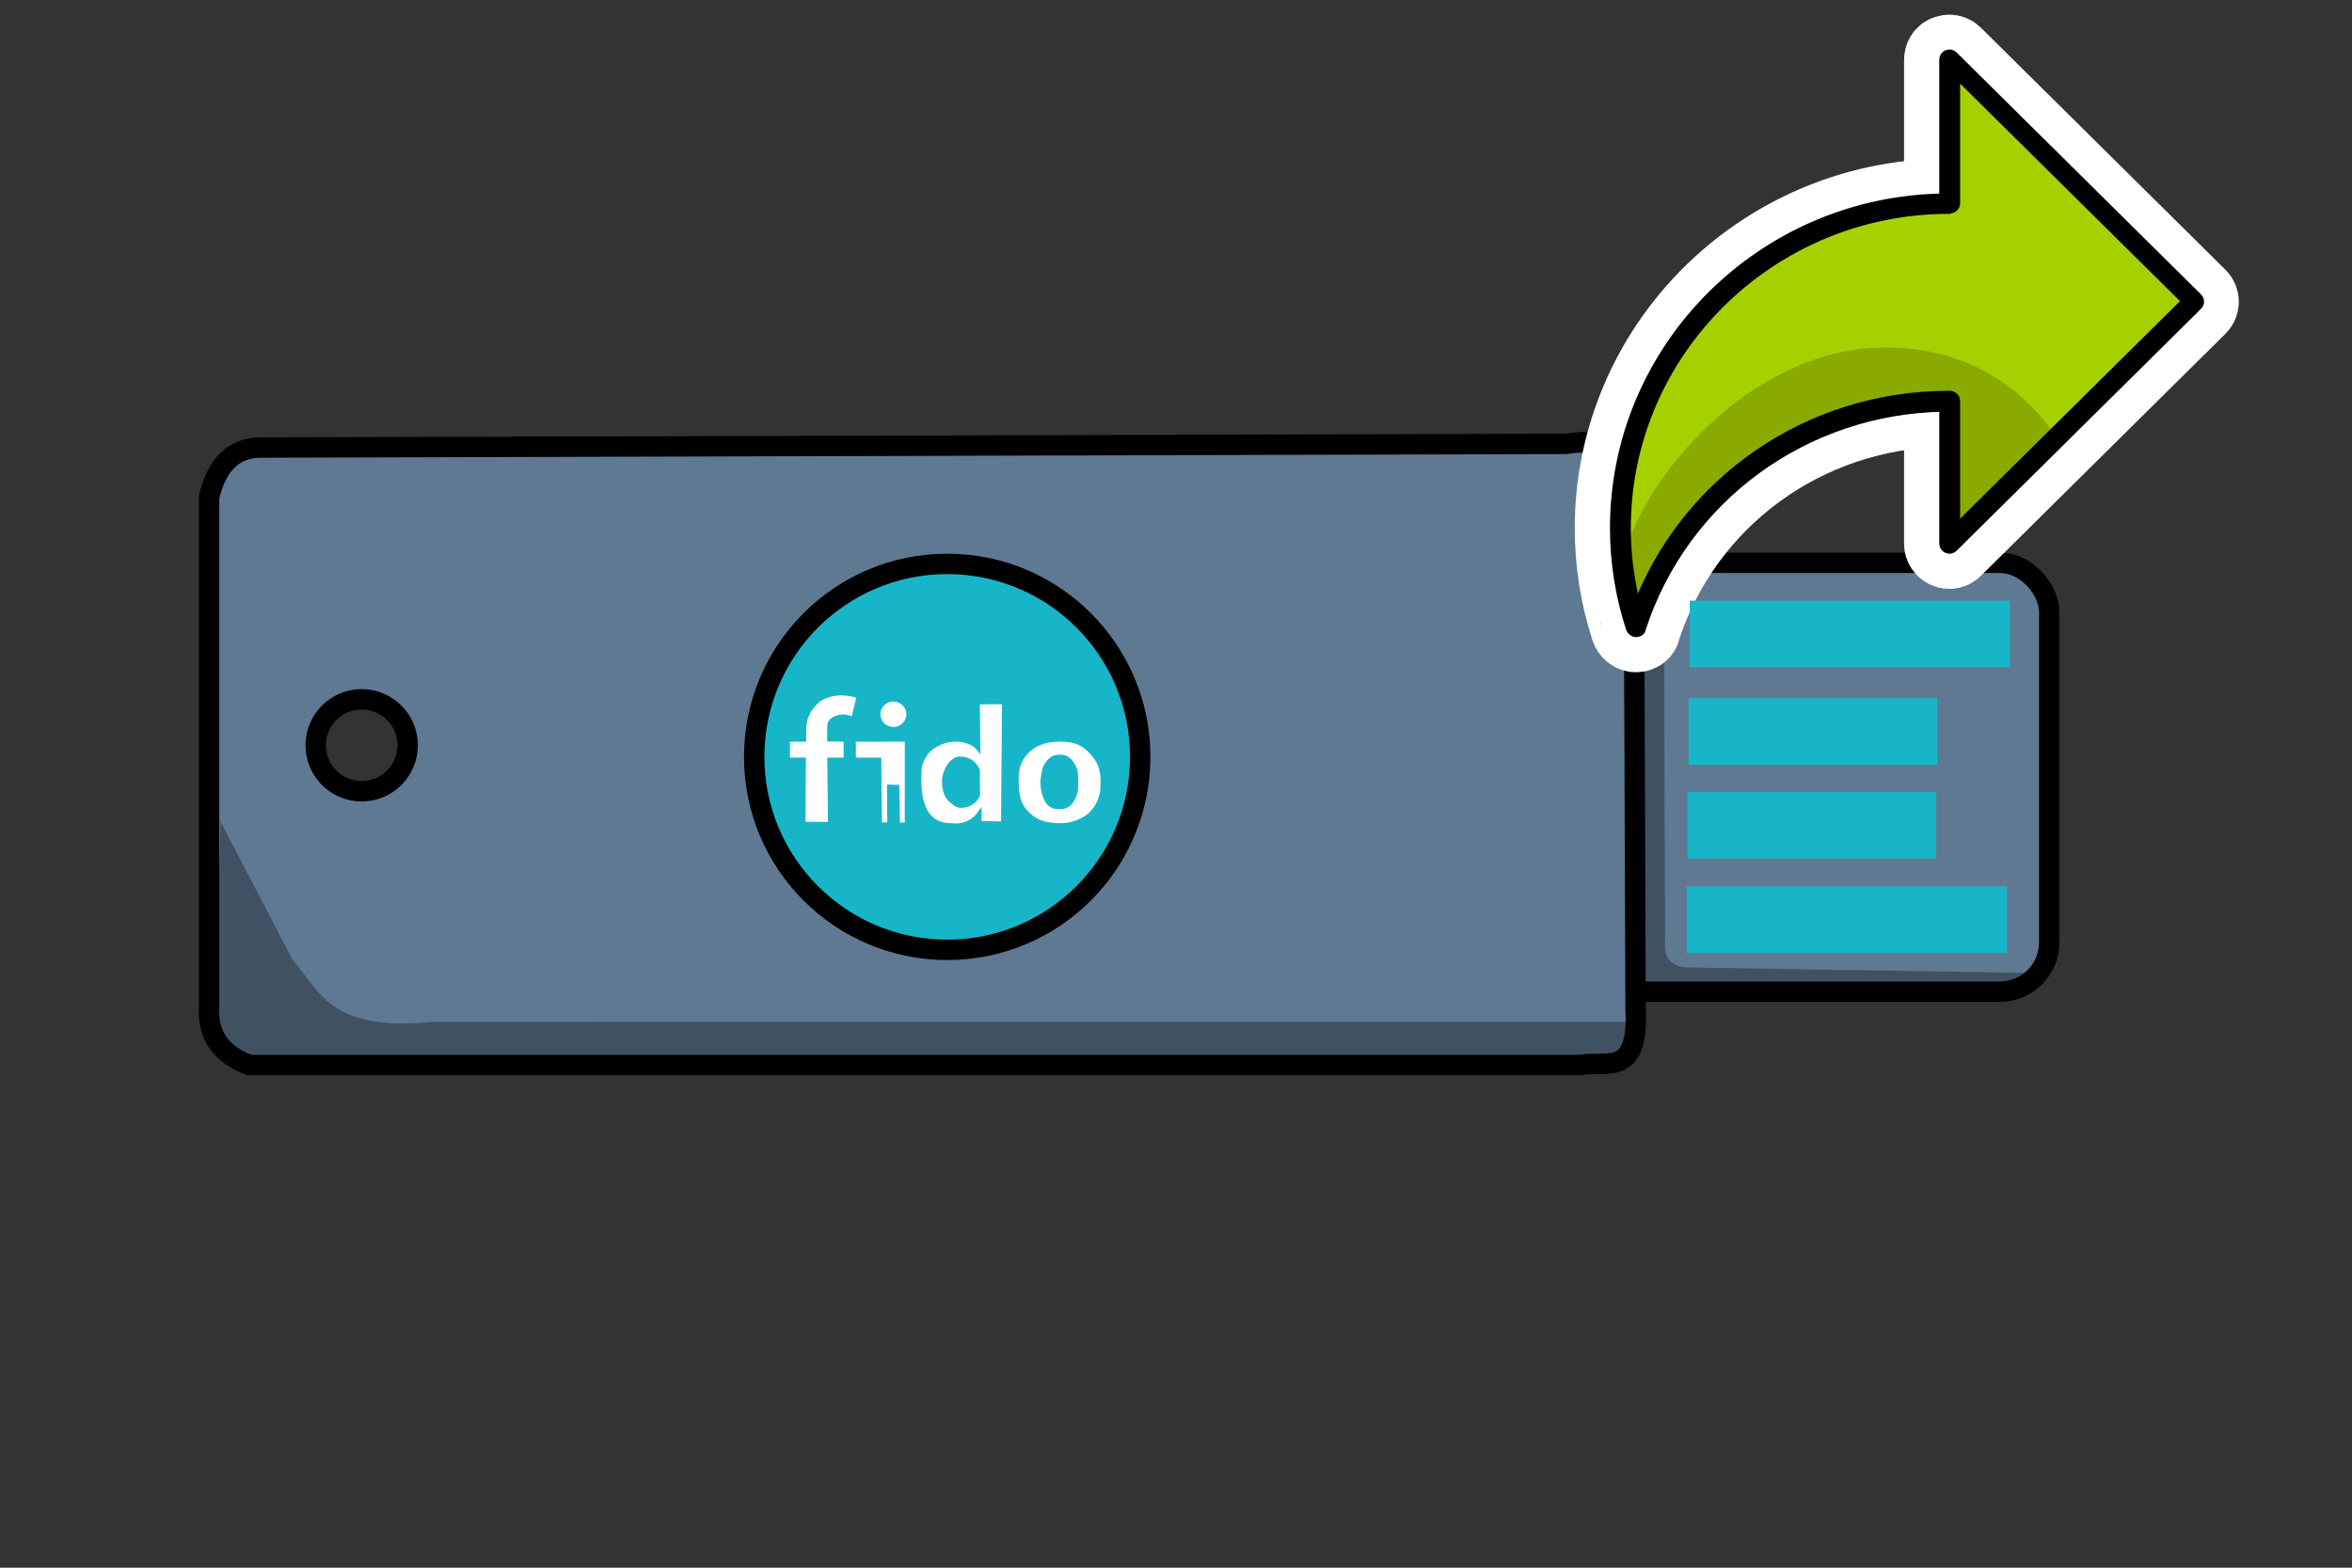 <?xml version="1.0" encoding="UTF-8" standalone="no"?>
<!-- Generator: Adobe Illustrator 24.3.0, SVG Export Plug-In . SVG Version: 6.00 Build 0)  -->

<svg
   xmlns:dc="http://purl.org/dc/elements/1.1/"
   xmlns:cc="http://creativecommons.org/ns#"
   xmlns:rdf="http://www.w3.org/1999/02/22-rdf-syntax-ns#"
   xmlns:svg="http://www.w3.org/2000/svg"
   xmlns="http://www.w3.org/2000/svg"
   xmlns:sodipodi="http://sodipodi.sourceforge.net/DTD/sodipodi-0.dtd"
   xmlns:inkscape="http://www.inkscape.org/namespaces/inkscape"
   version="1.1"
   id="Capa_1"
   x="0px"
   y="0px"
   viewBox="0 0 300 200"
   style="enable-background:new 0 0 300 200;"
   xml:space="preserve"
   sodipodi:docname="fido.svg"
   inkscape:version="0.92.5 (2060ec1f9f, 2020-04-08)"><rect x="0" y="0" width="300" height="200" fill="#333333" stroke="none"/><defs
   id="defs1102" /><sodipodi:namedview
   pagecolor="#ffffff"
   bordercolor="#666666"
   borderopacity="1"
   objecttolerance="10"
   gridtolerance="10"
   guidetolerance="10"
   inkscape:pageopacity="0"
   inkscape:pageshadow="2"
   inkscape:window-width="1920"
   inkscape:window-height="1025"
   id="namedview1100"
   showgrid="false"
   inkscape:snap-global="true"
   showguides="true"
   inkscape:zoom="3.0158104"
   inkscape:cx="241.32251"
   inkscape:cy="93.851949"
   inkscape:window-x="0"
   inkscape:window-y="29"
   inkscape:window-maximized="1"
   inkscape:current-layer="Capa_1"
   inkscape:guide-bbox="true"
   inkscape:pagecheckerboard="false"
   inkscape:snap-to-guides="true"
   inkscape:snap-grids="false"><sodipodi:guide
     position="-343.259,264.478"
     orientation="1,0"
     id="guide917"
     inkscape:locked="false" /><sodipodi:guide
     position="224.619,271.981"
     orientation="1,0"
     id="guide919"
     inkscape:locked="false" /><sodipodi:guide
     position="79.083,60.514"
     orientation="0,1"
     id="guide921"
     inkscape:locked="false" /><sodipodi:guide
     position="123.168,-178.268"
     orientation="0,1"
     id="guide867"
     inkscape:locked="false" /><sodipodi:guide
     position="116.369,-183.485"
     orientation="0,1"
     id="guide869"
     inkscape:locked="false" /></sodipodi:namedview>
<style
   type="text/css"
   id="style815">
	.st0{fill:#5F7993;}
	.st1{fill:#17B5C8;}
	.st2{fill:#11828F;}
	.st3{fill:#405162;}
	.st4{fill:#A6D100;}
	.st5{fill:#89AB00;}
	.st6{fill:#FFFFFF;}
	.st7{fill:none;stroke:#17B5C8;stroke-width:2;stroke-miterlimit:10;}
</style>

<rect
   style="opacity:1;fill:#5f7993;fill-opacity:1;fill-rule:nonzero;stroke:none;stroke-width:2.6;stroke-linecap:round;stroke-linejoin:round;stroke-miterlimit:4;stroke-dasharray:none;stroke-dashoffset:0;stroke-opacity:1"
   id="rect954"
   width="66.317"
   height="54.712"
   x="194.972"
   y="71.676"
   ry="6.3" /><path
   style="fill:#405162;stroke:none;stroke-width:1px;stroke-linecap:butt;stroke-linejoin:miter;stroke-opacity:1"
   d="m 209.894,125.227 -0.995,-52.391 3.316,-0.166 0.166,48.08 c -0.034,1.585 0.975,2.712 3.205,2.678 l 44.225,0.713 -2.082,1.534 -45.928,-0.283 z"
   id="path1022"
   inkscape:connector-curvature="0"
   sodipodi:nodetypes="ccccccccc" /><rect
   style="opacity:1;fill:none;fill-opacity:1;fill-rule:nonzero;stroke:#000000;stroke-width:2.6;stroke-linecap:round;stroke-linejoin:round;stroke-miterlimit:4;stroke-dasharray:none;stroke-dashoffset:0;stroke-opacity:1"
   id="rect954-3"
   width="66.317"
   height="54.712"
   x="195.066"
   y="71.804"
   ry="6.3" /><path
   style="fill:#5f7993;stroke:none;stroke-width:2.6;stroke-linecap:butt;stroke-linejoin:miter;stroke-miterlimit:4;stroke-dasharray:none;stroke-opacity:1"
   clip-path="none"
   d="M 203.666 56.793 C 202.826 56.759 201.846 56.814 200.703 56.975 L 34.467 57.443 C 30.955 57.375 28.678 59.467 27.668 63.775 L 27.668 128.723 C 27.428 132.53 29.317 134.917 32.826 136.225 L 202.58 136.225 C 205.635 135.538 210.044 138.011 209.613 129.191 L 209.379 65.182 C 208.619 61.65 209.548 57.032 203.666 56.793 z M 47.127 89.566 A 5.862 5.862 0 0 1 52.99 95.428 A 5.862 5.862 0 0 1 47.127 101.289 A 5.862 5.862 0 0 1 41.266 95.428 A 5.862 5.862 0 0 1 47.127 89.566 z "
   id="path897" /><path
   style="fill:#405162;stroke:none;stroke-width:1px;stroke-linecap:butt;stroke-linejoin:miter;stroke-opacity:1"
   d="m 28.136,104.807 -0.703,26.26 5.394,5.158 172.332,0.235 3.5,-6.096 H 55.1 c -13.002,1.315 -14.325,-3.939 -17.819,-7.972 z"
   id="path1003"
   inkscape:connector-curvature="0"
   sodipodi:nodetypes="cccccccc" /><circle
   style="opacity:1;fill:#17b5c8;fill-opacity:1;fill-rule:nonzero;stroke:#000000;stroke-width:2.6;stroke-linecap:round;stroke-linejoin:round;stroke-miterlimit:4;stroke-dasharray:none;stroke-dashoffset:0;stroke-opacity:1"
   id="path952"
   cx="120.818"
   cy="96.558"
   r="24.619" /><path
   inkscape:connector-curvature="0"
   style="fill:none;stroke:#000000;stroke-width:2.6;stroke-linecap:butt;stroke-linejoin:miter;stroke-miterlimit:4;stroke-dasharray:none;stroke-opacity:1"
   clip-path="none"
   d="m 202.672,56.446 c -0.84,-0.034 -1.82,0.021 -2.963,0.182 l -166.236,0.469 c -3.511,-0.068 -5.788,2.024 -6.799,6.332 v 64.947 c -0.24,3.808 1.649,6.194 5.158,7.502 H 201.586 c 3.055,-0.687 7.464,1.787 7.033,-7.033 l -0.234,-64.01 c -0.76,-3.531 0.169,-8.15 -5.713,-8.389 z M 46.133,89.22 a 5.862,5.862 0 0 1 5.863,5.861 5.862,5.862 0 0 1 -5.863,5.861 5.862,5.862 0 0 1 -5.861,-5.861 5.862,5.862 0 0 1 5.861,-5.861 z"
   id="path897-5" /><g
   id="g844"
   transform="matrix(1.487,0,0,1.487,103.047,-74.728)"><g
     style="stroke:#ffffff;stroke-width:16.626;stroke-linejoin:bevel;stroke-miterlimit:4;stroke-dasharray:none"
     id="g2734-2"
     transform="matrix(0.416,0,0,0.416,34.544,54.97)"><path
       style="stroke:#ffffff;stroke-width:16.626;stroke-linejoin:bevel;stroke-miterlimit:4;stroke-dasharray:none"
       d="m 87.7,119 c -0.4,0 -0.8,-0.3 -1,-0.7 -2.2,-6.7 -3.3,-13.7 -3.3,-20.7 0,-37.2 30.4,-67.5 67.9,-67.9 V 1 c 0,-0.4 0.2,-0.8 0.6,-0.9 0.4,-0.2 0.8,-0.1 1.1,0.2 l 50.4,49.9 c 0.4,0.4 0.4,1 0,1.4 L 153,101.5 c -0.3,0.3 -0.7,0.4 -1.1,0.2 -0.4,-0.2 -0.6,-0.5 -0.6,-0.9 V 72.5 c -28.8,0.4 -53.9,18.7 -62.7,45.8 0,0.4 -0.4,0.7 -0.9,0.7 z m 64.5,-87.3 c -36.8,0 -66.7,29.6 -66.7,65.9 0,5.8 0.8,11.6 2.3,17.1 9.9,-26.6 35.4,-44.3 64.3,-44.3 h 0.2 c 0.6,0 1.1,0.4 1.1,1 v 26.9 l 48,-47.5 -48,-47.5 v 27.3 c 0,0.3 -0.1,0.5 -0.3,0.7 -0.2,0.2 -0.4,0.3 -0.7,0.3 z"
       id="path2732-7"
       inkscape:connector-curvature="0" /></g><path
     class="st4"
     d="M 118.922,76.129 97.957,55.373 v 12.354 c -0.042,0 -0.083,0 -0.083,0 -15.515,0 -28.119,12.479 -28.119,27.828 0,2.953 0.458,5.824 1.331,8.486 3.619,-11.231 14.226,-19.342 26.788,-19.342 0.042,0 0.083,0 0.083,0 v 12.188 z"
     id="path2690"
     inkscape:connector-curvature="0"
     style="fill:#a6d100;stroke-width:0.1;stroke-miterlimit:4;stroke-dasharray:none" /><path
     class="st5"
     d="M 107.108,87.776 C 105.528,85.364 100.91,79.79 91.842,80.081 80.653,80.414 71.377,91.478 69.88,98.467 c 0.166,1.456 0.416,2.87 0.79,4.243 1.04,-2.163 7.155,-14.143 15.64,-15.682 0.083,0 0.166,-0.042 0.25,-0.042 3.453,-1.497 7.238,-2.329 11.273,-2.329 0.042,0 0.083,0 0.083,0 v 12.188 z"
     id="path2692"
     inkscape:connector-curvature="0"
     style="fill:#89ab00;stroke-width:0.416" /><g
     style="stroke:#000000;stroke-width:2.202;stroke-miterlimit:4;stroke-dasharray:none"
     id="g2734"
     transform="matrix(0.416,0,0,0.416,34.564,54.957)"><path
       style="stroke:#000000;stroke-width:2.202;stroke-miterlimit:4;stroke-dasharray:none"
       d="m 87.7,119 c -0.4,0 -0.8,-0.3 -1,-0.7 -2.2,-6.7 -3.3,-13.7 -3.3,-20.7 0,-37.2 30.4,-67.5 67.9,-67.9 V 1 c 0,-0.4 0.2,-0.8 0.6,-0.9 0.4,-0.2 0.8,-0.1 1.1,0.2 l 50.4,49.9 c 0.4,0.4 0.4,1 0,1.4 L 153,101.5 c -0.3,0.3 -0.7,0.4 -1.1,0.2 -0.4,-0.2 -0.6,-0.5 -0.6,-0.9 V 72.5 c -28.8,0.4 -53.9,18.7 -62.7,45.8 0,0.4 -0.4,0.7 -0.9,0.7 z m 64.5,-87.3 c -36.8,0 -66.7,29.6 -66.7,65.9 0,5.8 0.8,11.6 2.3,17.1 9.9,-26.6 35.4,-44.3 64.3,-44.3 h 0.2 c 0.6,0 1.1,0.4 1.1,1 v 26.9 l 48,-47.5 -48,-47.5 v 27.3 c 0,0.3 -0.1,0.5 -0.3,0.7 -0.2,0.2 -0.4,0.3 -0.7,0.3 z"
       id="path2732"
       inkscape:connector-curvature="0" /></g></g><g
   id="g895"
   transform="matrix(0.483,0,0,0.483,45.965,-88.328)"
   style="fill:#ffffff"><g
     id="flowRoot834"
     style="font-style:normal;font-variant:normal;font-weight:normal;font-stretch:normal;font-size:64px;line-height:1.25;font-family:Garuda;-inkscape-font-specification:Garuda;letter-spacing:0px;word-spacing:0px;fill:#ffffff;fill-opacity:1;stroke:none"
     transform="translate(75.498,445.955)"
     aria-label="fido"><path
       sodipodi:nodetypes="zsccccccccccszscczz"
       inkscape:connector-curvature="0"
       id="path842"
       style="font-size:53.333px;fill:#ffffff;stroke:#17b5c8"
       d="m 49.564,-73.256 c -0.747,0.422 -1.247,1.039 -1.256,1.844 l -0.041,3.666 4.339,0.066 0.027,5.199 -4.324,0.032 0.166,16.966 -6.943,-0.041 0.124,-16.966 h -4.201 l -0.02,-5.2 4.287,0.022 0.049,-3.105 c 0.062,-3.922 2.466,-6.181 3.445,-7.093 0.979,-0.911 3.46,-2.05 6.305,-2.05 1.316,0 2.915,0.254 4.551,0.758 l -1.493,6.054 c -0.682,-0.375 -1.043,-0.563 -2.015,-0.734 -0.972,-0.172 -2.251,0.16 -2.999,0.581 z" /><path
       sodipodi:nodetypes="cccccccccccc"
       inkscape:connector-curvature="0"
       id="path844"
       style="font-size:53.333px;fill:#ffffff;stroke:#17b5c8"
       d="M 61.733,-45.358 61.567,-62.471 H 54.865 l -0.012,-5.201 13.919,-0.015 -0.012,22.371 c -0.835,-0.004 -1.472,-0.009 -2.262,-0.016 l -0.174,-9.953 -2.246,-0.047 0.075,9.984 c -0.876,-0.002 -1.544,-0.005 -2.42,-0.01 z" /><path
       sodipodi:nodetypes="scsssccccccssczcsscc"
       inkscape:connector-curvature="0"
       id="path846"
       style="font-size:53.333px;fill:#ffffff;stroke:#17b5c8"
       d="m 81.367,-45.091 c -2.332,-0.16 -4.754,-0.066 -6.923,-2.768 -2.133,-2.738 -2.311,-7.111 -2.288,-9.447 0.026,-2.716 -0.156,-3.962 1.702,-6.723 1.038,-1.542 4.237,-3.736 8.076,-3.668 2.324,0.041 4.666,0.953 5.81,2.406 l -0.166,-12.244 6.861,-0.041 -0.249,31.969 -6.156,-0.124 v -2.626 c -1.849,2.702 -4.779,3.396 -6.667,3.266 z m 6.223,-14.568 c -0.967,-2.135 -2.684,-3.106 -4.858,-3.102 -2.174,0.004 -4.362,3.766 -4.13,6.408 0,2.07 0.801,3.772 1.559,4.471 0.744,0.686 1.784,1.672 2.904,1.687 1.877,0.025 3.728,-0.955 4.596,-2.871 z" /><path
       sodipodi:nodetypes="ssssssssssssssssssssss"
       inkscape:connector-curvature="0"
       id="path848"
       style="font-size:53.333px;fill:#ffffff;stroke:#17b5c8"
       d="m 109.577,-45.132 c -1.915,0 -4.569,-0.271 -6.068,-1.055 -1.5,-0.785 -3.508,-2.187 -4.535,-4.329 -1.026,-2.142 -1.094,-4.01 -1.125,-6.997 -0.031,-2.955 0.961,-5.41 2.957,-7.262 1.595,-1.479 3.998,-2.912 8.344,-2.912 4.172,-1.46e-4 6.395,1.009 8.688,3.658 2.293,2.649 2.638,4.731 2.638,7.718 0,2.987 -0.499,4.091 -1.179,5.546 -0.68,1.455 -2.099,3.134 -3.954,4.08 -1.856,0.946 -3.852,1.552 -5.766,1.552 z m -0.489,-18.121 c -2.053,0.083 -2.809,1.235 -3.378,2.054 -0.57,0.819 -0.722,1.694 -0.902,2.815 -0.181,1.121 -0.303,1.814 -0.12,3.358 0.183,1.544 0.898,3.71 1.904,4.432 1.007,0.723 1.595,0.775 2.496,0.734 0.901,-0.041 1.2,0.088 2.283,-0.598 1.083,-0.686 1.744,-2.281 1.923,-3.074 0.179,-0.793 0.251,-0.745 0.251,-2.156 0,-1.411 0.227,-3.382 -0.604,-4.925 -0.831,-1.543 -1.8,-2.723 -3.853,-2.64 z" /></g><ellipse
     ry="3.747"
     rx="3.809"
     cy="371.534"
     cx="140.758"
     id="path863"
     style="opacity:1;fill:#ffffff;fill-opacity:1;fill-rule:nonzero;stroke:#17b5c8;stroke-width:0.782;stroke-linecap:round;stroke-linejoin:round;stroke-miterlimit:4;stroke-dasharray:none;stroke-dashoffset:0;stroke-opacity:1" /></g><rect
   style="opacity:1;fill:#17b5c8;fill-opacity:1;fill-rule:nonzero;stroke:none;stroke-width:2.6;stroke-linecap:round;stroke-linejoin:round;stroke-miterlimit:4;stroke-dasharray:none;stroke-dashoffset:0;stroke-opacity:1"
   id="rect956"
   width="40.849"
   height="8.501"
   x="215.531"
   y="76.629"
   ry="0" /><rect
   style="opacity:1;fill:#17b5c8;fill-opacity:1;fill-rule:nonzero;stroke:none;stroke-width:2.6;stroke-linecap:round;stroke-linejoin:round;stroke-miterlimit:4;stroke-dasharray:none;stroke-dashoffset:0;stroke-opacity:1"
   id="rect956-3"
   width="40.849"
   height="8.501"
   x="215.144"
   y="113.082"
   ry="0" /><rect
   style="opacity:1;fill:#17b5c8;fill-opacity:1;fill-rule:nonzero;stroke:none;stroke-width:2.291;stroke-linecap:round;stroke-linejoin:round;stroke-miterlimit:4;stroke-dasharray:none;stroke-dashoffset:0;stroke-opacity:1"
   id="rect956-3-6"
   width="31.705"
   height="8.501"
   x="215.379"
   y="89.081"
   ry="0" /><rect
   style="opacity:1;fill:#17b5c8;fill-opacity:1;fill-rule:nonzero;stroke:none;stroke-width:2.291;stroke-linecap:round;stroke-linejoin:round;stroke-miterlimit:4;stroke-dasharray:none;stroke-dashoffset:0;stroke-opacity:1"
   id="rect956-3-6-7"
   width="31.705"
   height="8.501"
   x="215.261"
   y="101.025"
   ry="0" /></svg>